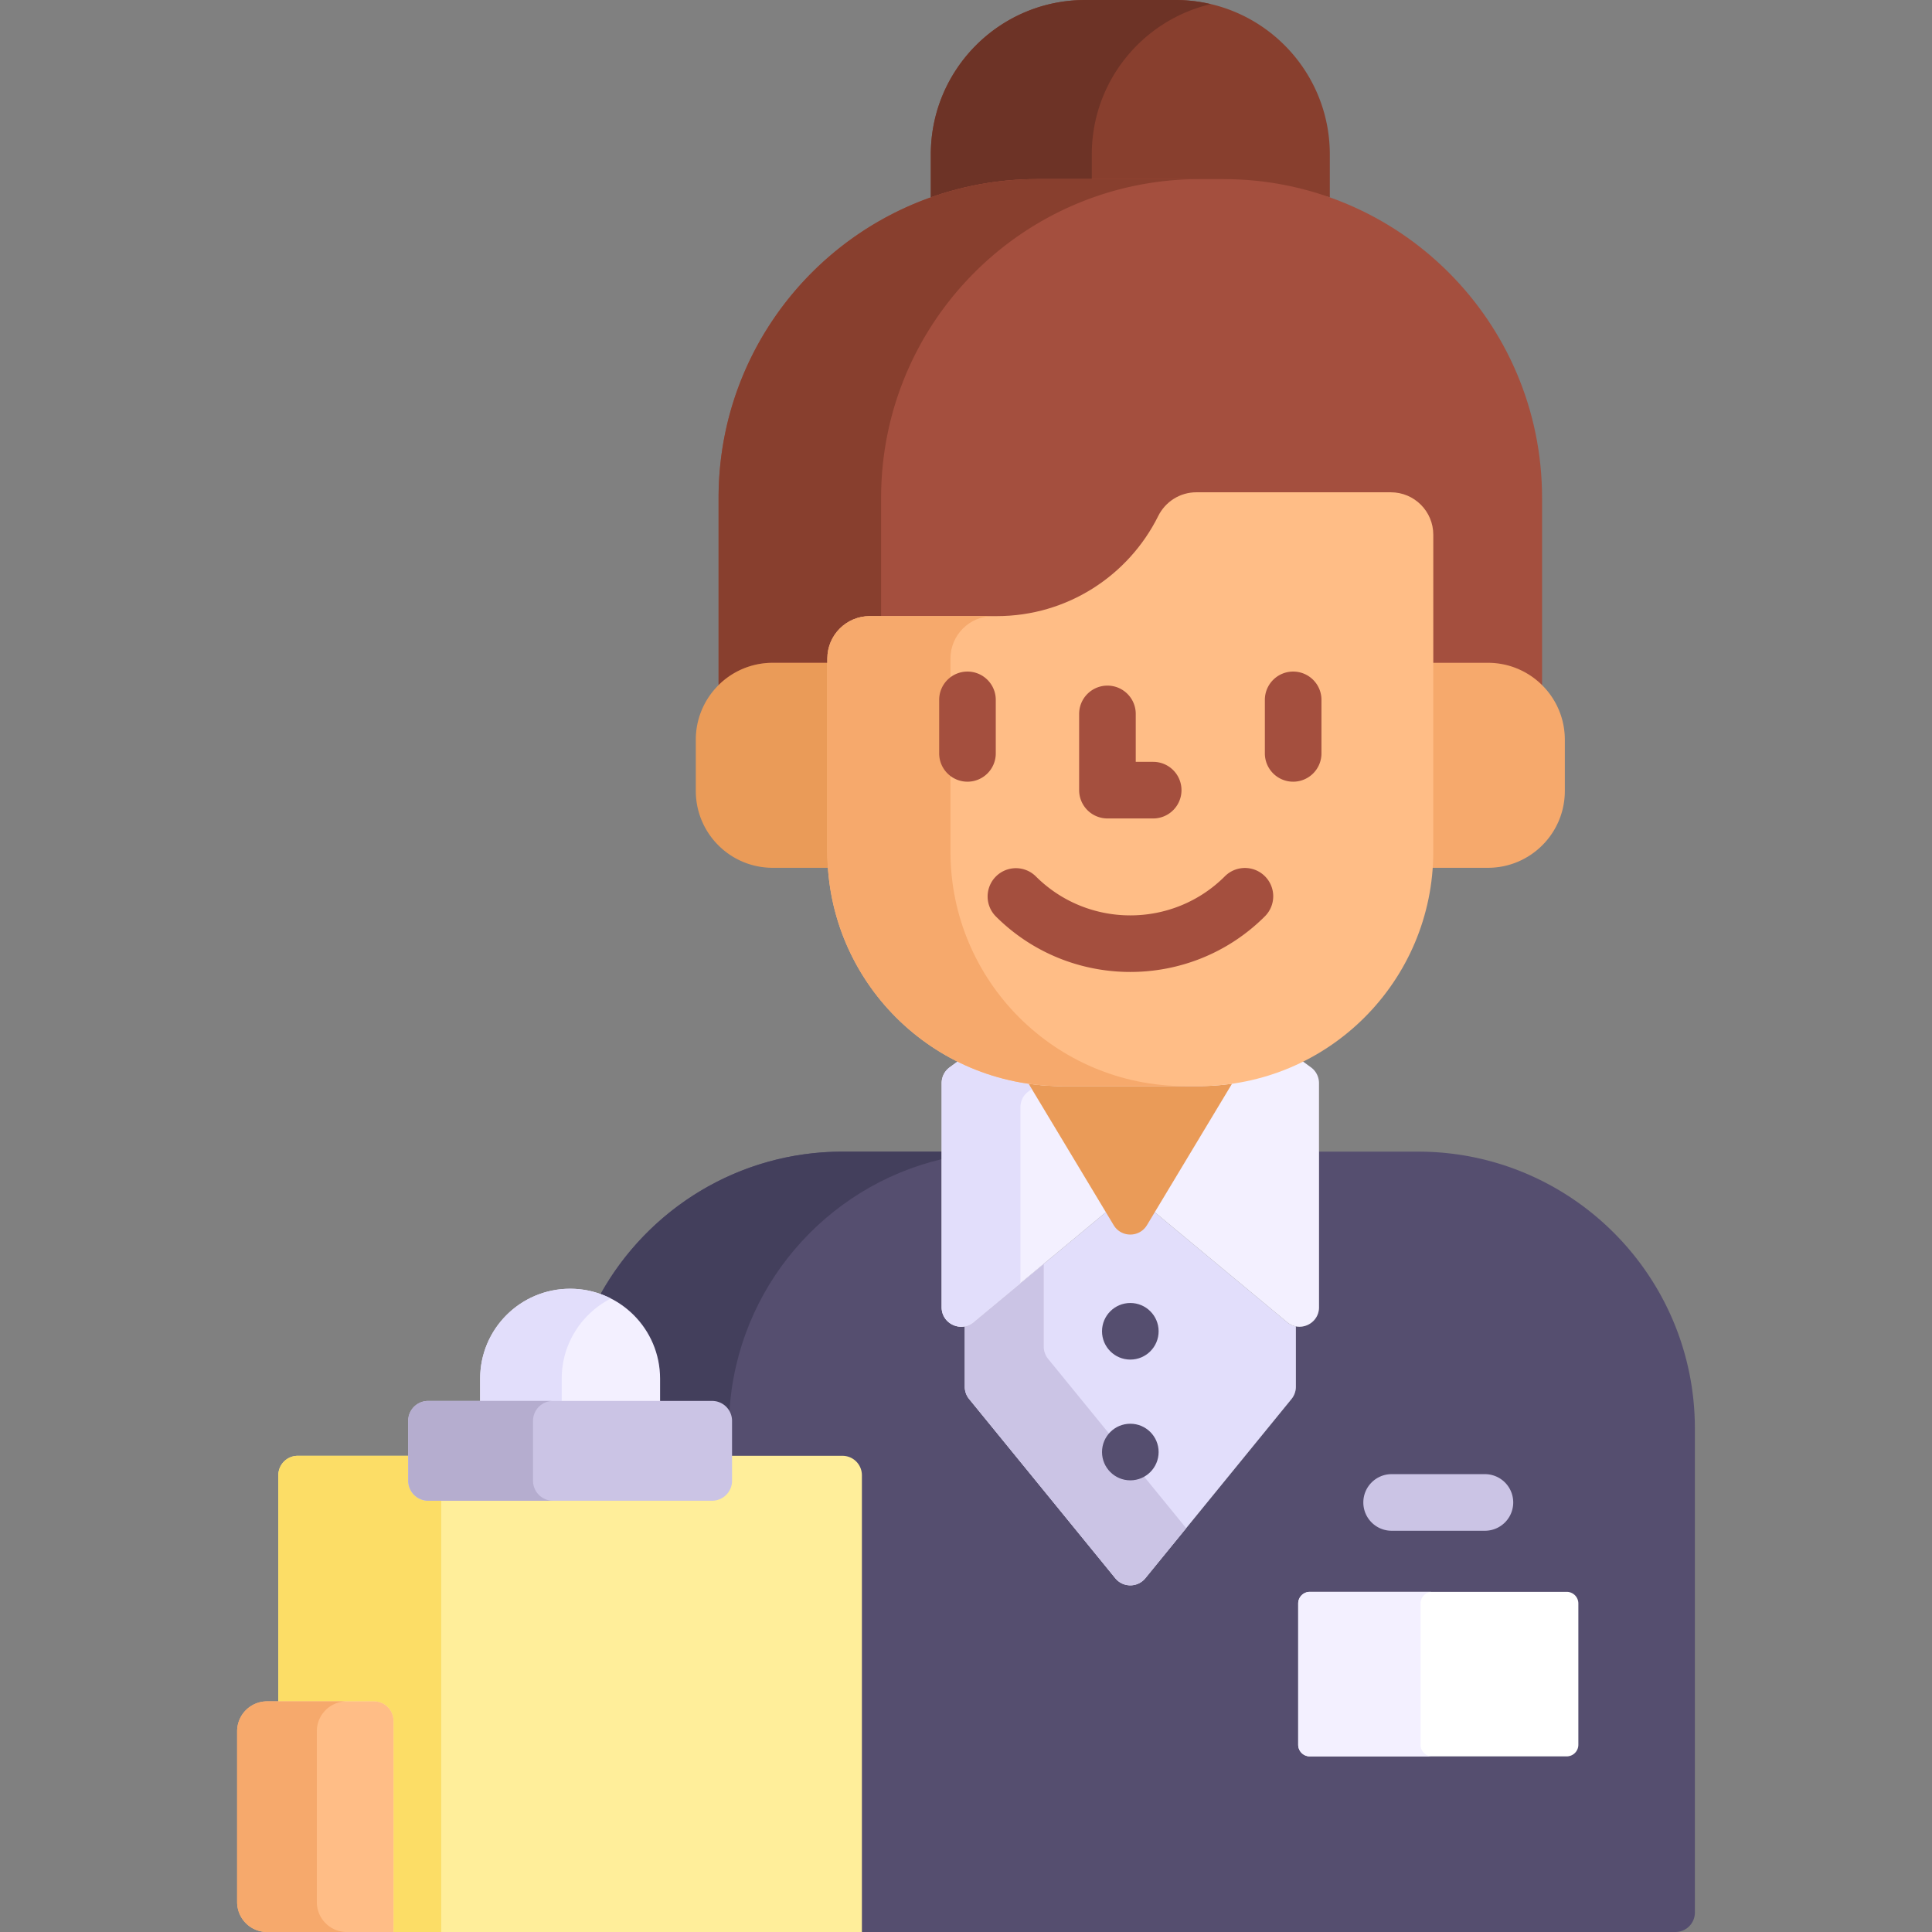 <svg viewBox="0 0 512 512" xmlns="http://www.w3.org/2000/svg"><rect x="0" y="0" width="512" height="512" fill="#808080" stroke="none"/><g><path d="M250.319 52.167a83.22 83.22 0 0 1 24.598-3.702h49.257a83.189 83.189 0 0 1 24.598 3.703c1.227-.284 2.442-.275 3.645.151V40.937C352.417 18.328 334.088 0 311.479 0h-23.867c-22.609 0-40.938 18.328-40.938 40.937v11.381c1.203-.426 2.419-.435 3.645-.151z" fill="#883f2e"></path><path d="M274.917 47.465h14.416v-6.528c0-19.374 13.464-35.594 31.542-39.841A41.035 41.035 0 0 0 311.479 0h-23.867c-22.609 0-40.938 18.328-40.938 40.937v11.381a84.349 84.349 0 0 1 28.243-4.853z" fill="#6d3326"></path><path d="M204.771 176.651h15.483v-2.125c0-5.651 4.598-10.25 10.249-10.25h33.665c18.626 0 35.356-10.372 43.662-27.067 1.764-3.546 5.288-5.749 9.198-5.749h51.56c5.651 0 10.249 4.598 10.249 10.25v34.94h15.483c4.929 0 9.42 1.865 12.843 4.908h1.499v-49.606c0-46.661-37.827-84.488-84.488-84.488h-49.257c-46.661 0-84.488 37.826-84.488 84.488v49.606h1.498c3.423-3.042 7.914-4.907 12.844-4.907z" fill="#a44f3e"></path><path d="M204.771 175.651h14.483v-1.125c0-6.213 5.036-11.249 11.249-11.249h2.998v-31.324c0-46.661 37.827-84.488 84.488-84.488h-43.072c-46.661 0-84.488 37.826-84.488 84.488v49.606a20.307 20.307 0 0 1 14.342-5.908z" fill="#883f2e"></path><path d="M375.784 305.195h-26.239v41.243c0 3.434-3.15 5.631-6.128 5.058V367.5a5.148 5.148 0 0 1-1.159 3.255l-38.721 47.481c-2.061 2.527-5.923 2.527-7.984 0l-38.721-47.481a5.148 5.148 0 0 1-1.159-3.255v-16.005c-2.978.574-6.128-1.623-6.128-5.058v-41.243h-26.239c-40.524 0-73.374 32.851-73.374 73.374V512h294.076a5.15 5.15 0 0 0 5.151-5.151v-128.28c0-40.523-32.851-73.374-73.375-73.374z" fill="#554e6f"></path><path d="M223.307 305.195c-27.589 0-51.61 15.235-64.141 37.743 9.19 3.31 15.761 12.104 15.761 22.435v5.887h13.784c1.99 0 3.703 1.112 4.606 2.736 2.009-32.628 25.334-59.476 56.23-66.802v-1.999z" fill="#433f5c"></path><path d="m341.103 350.4-38.266-31.791a5.151 5.151 0 0 0-6.583 0L257.988 350.4a5.095 5.095 0 0 1-2.314 1.095V367.5c0 1.186.409 2.336 1.159 3.255l38.721 47.481c2.061 2.527 5.923 2.527 7.984 0l38.721-47.481a5.148 5.148 0 0 0 1.159-3.255v-16.005a5.09 5.09 0 0 1-2.315-1.095z" fill="#e2defb"></path><path d="M276.604 356.865v-21.93L257.988 350.4a5.095 5.095 0 0 1-2.314 1.095V367.5c0 1.186.409 2.336 1.159 3.255l38.721 47.481c2.061 2.527 5.923 2.527 7.984 0l10.81-13.255-36.584-44.861a5.143 5.143 0 0 1-1.16-3.255z" fill="#cbc4e5"></path><path d="m347.432 282.864-2.094-1.529h-2.374a60.779 60.779 0 0 1-25.295 5.498h-36.245a60.779 60.779 0 0 1-25.295-5.498h-2.374l-2.094 1.529a5.153 5.153 0 0 0-2.114 4.16v59.414c0 4.363 5.086 6.75 8.443 3.962l38.266-31.791a5.151 5.151 0 0 1 6.583 0l38.266 31.791c3.356 2.788 8.443.401 8.443-3.962v-59.414a5.16 5.16 0 0 0-2.116-4.16z" fill="#f3f0ff"></path><path d="M272.592 287.197h.004a61.689 61.689 0 0 1-18.843-5.863l-2.094 1.529a5.153 5.153 0 0 0-2.114 4.16v59.414c0 4.363 5.086 6.75 8.443 3.962l12.434-10.33v-46.657c0-1.645.785-3.19 2.114-4.16l.898-.656z" fill="#e2defb"></path><path d="M220.254 225.664v-50.012h-15.483c-11.253 0-20.376 9.123-20.376 20.376V209.6c0 11.253 9.123 20.376 20.376 20.376h15.652a61.56 61.56 0 0 1-.169-4.312z" fill="#ea9b58"></path><path d="M394.321 175.651h-15.484v50.012a61.56 61.56 0 0 1-.169 4.312h15.653c11.253 0 20.376-9.123 20.376-20.376v-13.572c-.001-11.253-9.123-20.376-20.376-20.376z" fill="#f6a96c"></path><path d="M317.668 287.832h-36.245a62.73 62.73 0 0 1-8.831-.635l22.539 37.477c2.002 3.328 6.826 3.328 8.828 0l22.539-37.477c-2.885.411-5.83.635-8.83.635z" fill="#ea9b58"></path><path d="M317.028 130.461c-4.293 0-8.182 2.459-10.094 6.303-7.816 15.713-24.026 26.513-42.766 26.513h-33.665c-6.213 0-11.249 5.036-11.249 11.249v51.137c0 34.335 27.834 62.169 62.169 62.169h36.245c34.335 0 62.169-27.834 62.169-62.169V141.71c0-6.213-5.036-11.249-11.249-11.249z" fill="#ffbd86"></path><path d="M251.879 225.664v-51.137c0-6.213 5.036-11.249 11.249-11.249h-32.625c-6.213 0-11.249 5.036-11.249 11.249v51.137c0 34.335 27.834 62.169 62.169 62.169h32.625c-34.335-.001-62.169-27.834-62.169-62.169z" fill="#f6a96c"></path><path d="M256.39 207.156a7.5 7.5 0 0 1-7.5-7.5v-14.182c0-4.142 3.357-7.5 7.5-7.5s7.5 3.358 7.5 7.5v14.182a7.5 7.5 0 0 1-7.5 7.5zM342.702 207.156a7.5 7.5 0 0 1-7.5-7.5v-14.182c0-4.142 3.357-7.5 7.5-7.5s7.5 3.358 7.5 7.5v14.182a7.5 7.5 0 0 1-7.5 7.5zM299.545 257.578c-12.92 0-25.84-4.917-35.675-14.753a7.5 7.5 0 0 1 10.606-10.606c13.824 13.824 36.317 13.822 50.138 0a7.5 7.5 0 0 1 10.607 0 7.498 7.498 0 0 1-.001 10.606c-9.834 9.836-22.754 14.753-35.675 14.753zM305.606 216.898h-12.122a7.5 7.5 0 0 1-7.5-7.5v-20.203c0-4.142 3.357-7.5 7.5-7.5s7.5 3.358 7.5 7.5v12.703h4.622c4.143 0 7.5 3.358 7.5 7.5s-3.357 7.5-7.5 7.5z" fill="#a44f3e"></path><path d="M415.19 465.46h-68.063a3.091 3.091 0 0 1-3.091-3.091v-37.423a3.091 3.091 0 0 1 3.091-3.091h68.063a3.091 3.091 0 0 1 3.091 3.091v37.423a3.092 3.092 0 0 1-3.091 3.091z" fill="#ffffff"></path><path d="M376.46 462.37v-37.423a3.091 3.091 0 0 1 3.091-3.091h-32.424a3.091 3.091 0 0 0-3.091 3.091v37.423a3.091 3.091 0 0 0 3.091 3.091h32.424a3.091 3.091 0 0 1-3.091-3.091z" fill="#f3f0ff"></path><circle cx="299.546" cy="352.805" fill="#554e6f" r="7.5"></circle><circle cx="299.546" cy="384.805" fill="#554e6f" r="7.5"></circle><path d="M393.521 405.665h-24.725c-4.143 0-7.5-3.358-7.5-7.5s3.357-7.5 7.5-7.5h24.725a7.5 7.5 0 0 1 0 15z" fill="#cbc4e5"></path><path d="M223.261 385.803H78.91a5.15 5.15 0 0 0-5.151 5.151v60.923h25.342a4.185 4.185 0 0 1 4.18 4.18V512h125.132V390.954a5.152 5.152 0 0 0-5.152-5.151z" fill="#ffee9a"></path><path d="M113.46 397.706a5.289 5.289 0 0 1-5.289-5.289v-6.614H78.909a5.15 5.15 0 0 0-5.151 5.151v59.923H99.1a5.18 5.18 0 0 1 5.18 5.18V512h12.645V397.706z" fill="#fcdd66"></path><path d="M174.927 371.605v-6.233c0-13.167-10.674-23.842-23.842-23.842-13.167 0-23.842 10.674-23.842 23.842v6.233z" fill="#f3f0ff"></path><path d="M148.861 371.605v-6.233c0-9.275 5.3-17.307 13.033-21.249a23.731 23.731 0 0 0-10.809-2.593c-13.167 0-23.842 10.674-23.842 23.842v6.233z" fill="#e2defb"></path><path d="M188.711 397.706h-75.25a5.289 5.289 0 0 1-5.289-5.289v-15.868a5.289 5.289 0 0 1 5.289-5.289h75.25a5.289 5.289 0 0 1 5.289 5.289v15.868a5.289 5.289 0 0 1-5.289 5.289z" fill="#cbc4e5"></path><path d="M141.256 392.417v-15.868a5.289 5.289 0 0 1 5.289-5.289H113.46a5.289 5.289 0 0 0-5.289 5.289v15.868a5.289 5.289 0 0 0 5.289 5.289h33.085a5.289 5.289 0 0 1-5.289-5.289z" fill="#b5adcf"></path><path d="M104.28 512H70.776a7.935 7.935 0 0 1-7.935-7.935v-45.253a7.935 7.935 0 0 1 7.935-7.935H99.1a5.18 5.18 0 0 1 5.18 5.18z" fill="#ffbd86"></path><path d="M83.96 504.065v-45.253a7.935 7.935 0 0 1 7.935-7.935H70.776a7.935 7.935 0 0 0-7.935 7.935v45.253A7.935 7.935 0 0 0 70.776 512h21.119a7.935 7.935 0 0 1-7.935-7.935z" fill="#f6a96c"></path></g></svg>